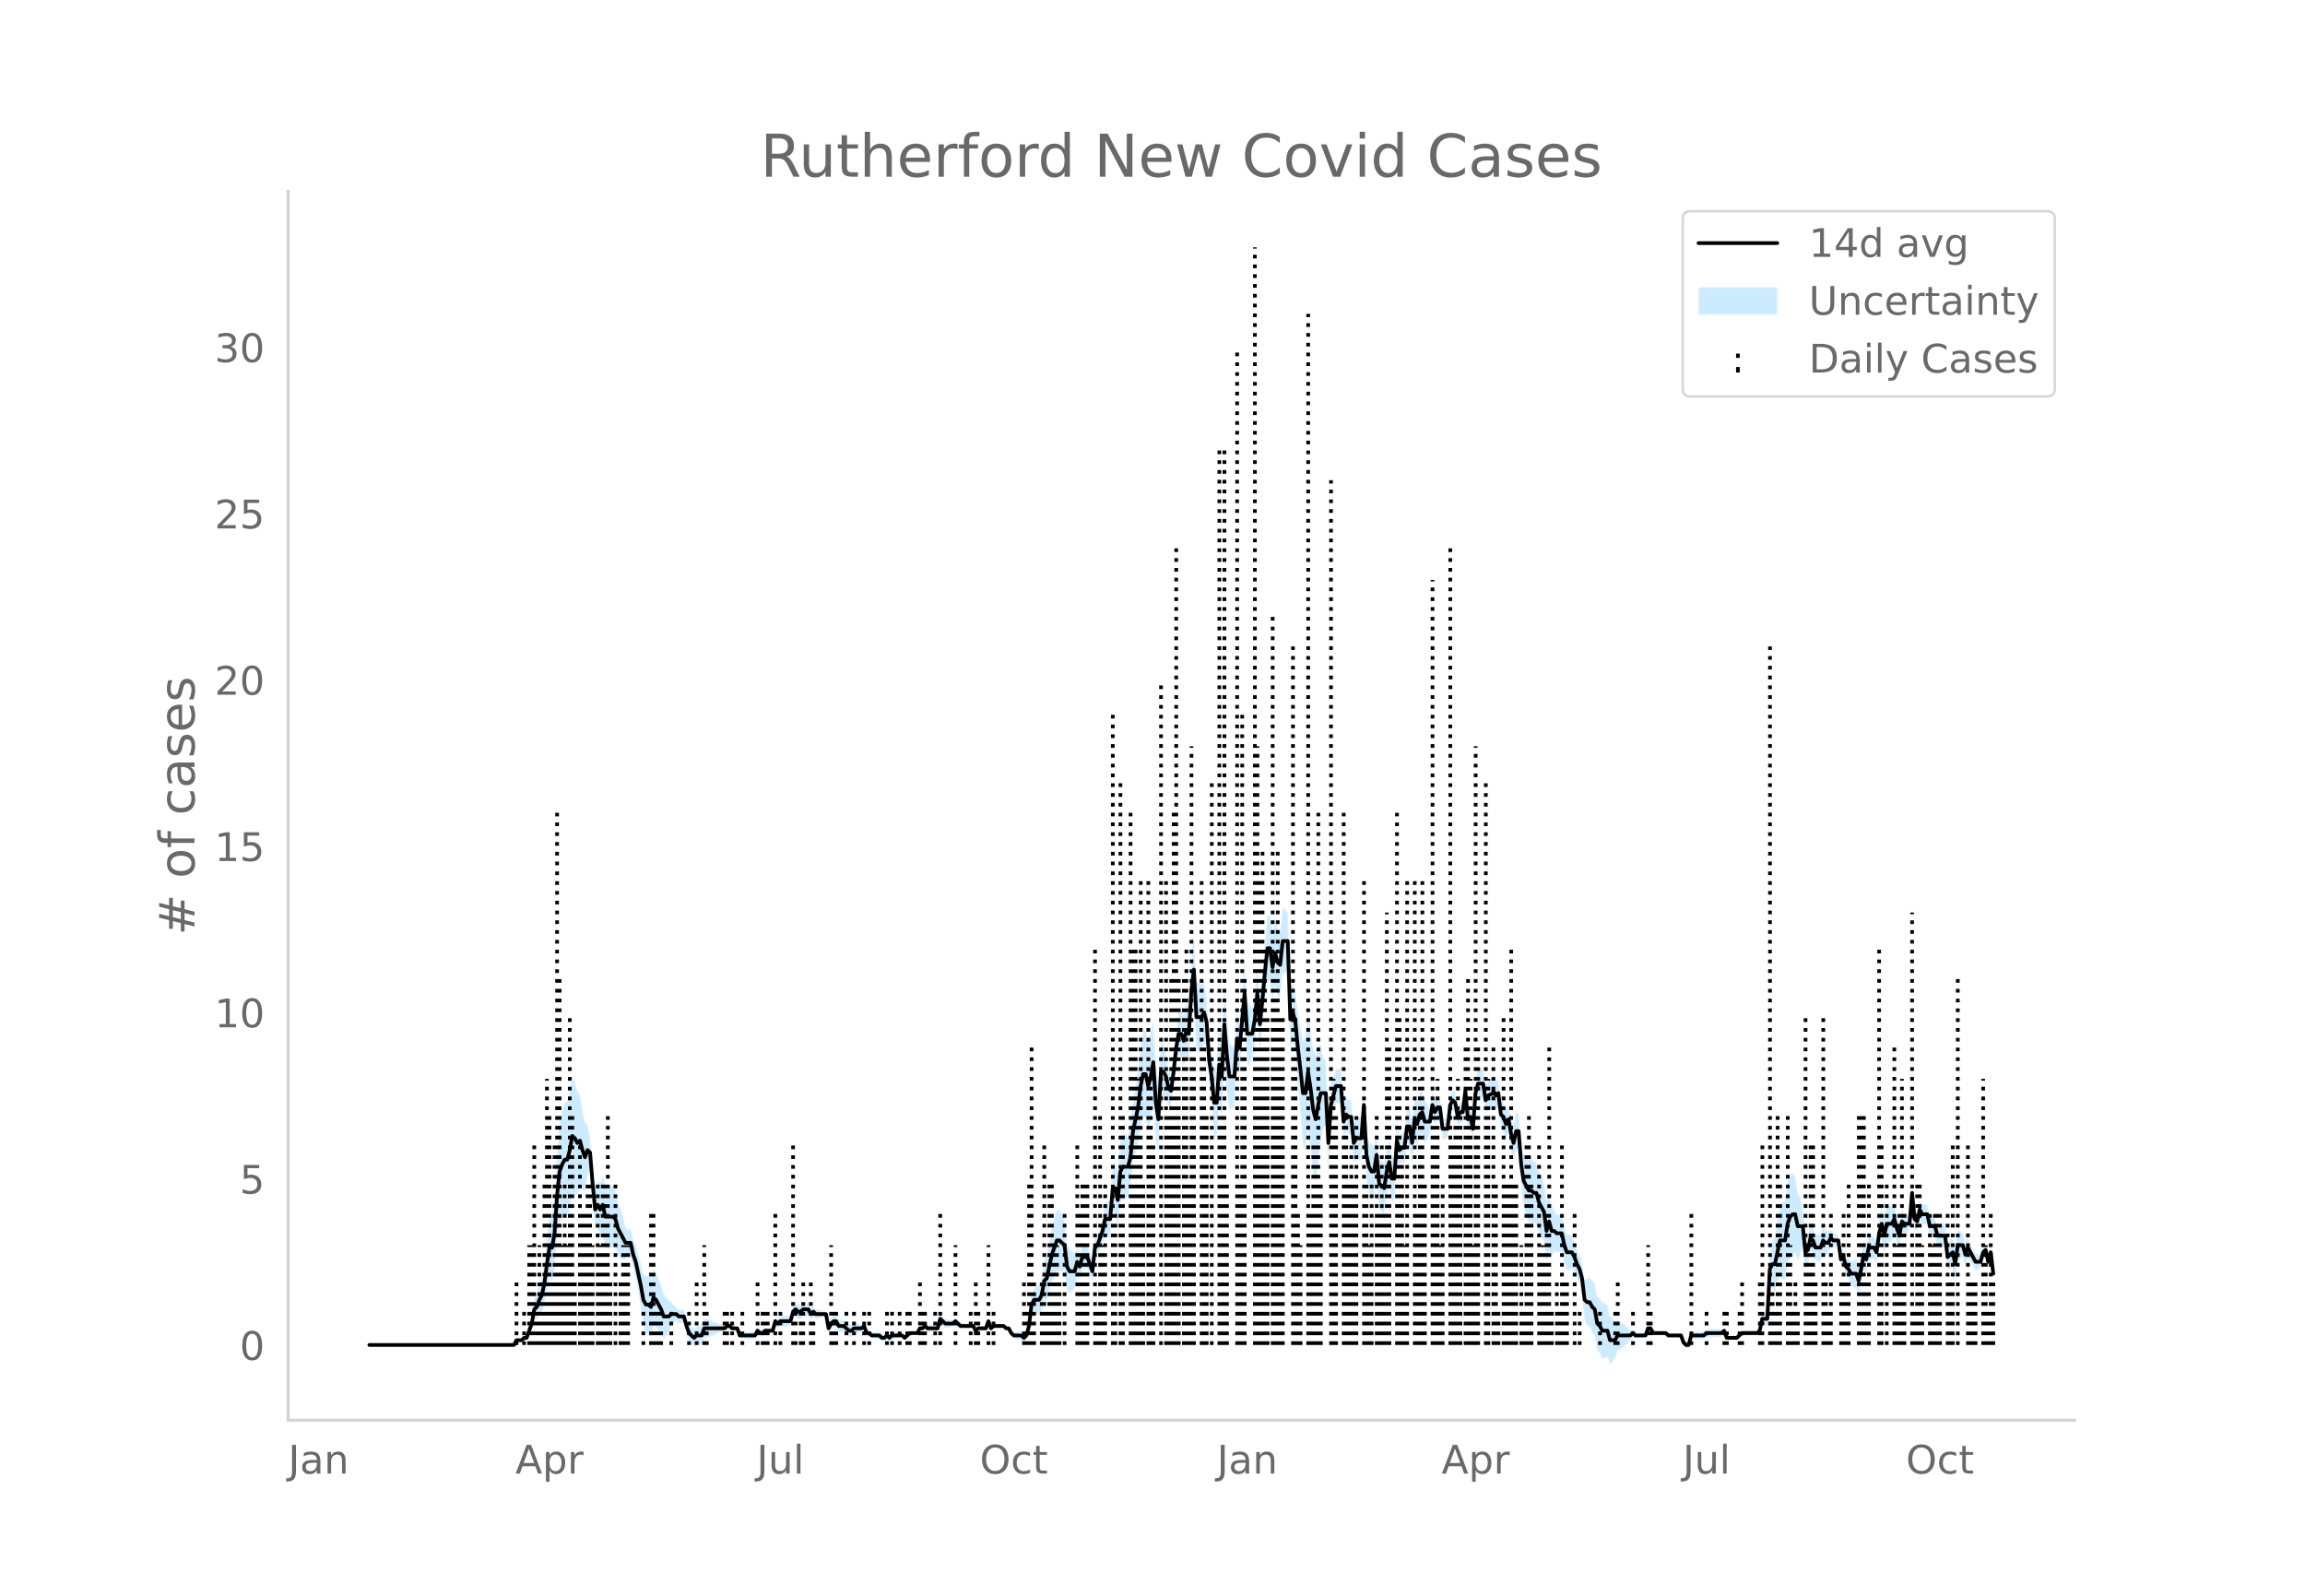 <svg height="864" viewBox="0 0 936 648" width="1248" xmlns="http://www.w3.org/2000/svg" xmlns:xlink="http://www.w3.org/1999/xlink"><defs><style>*{stroke-linecap:butt;stroke-linejoin:round}</style></defs><g id="figure_1"><path d="M0 648h936V0H0z" style="fill:#fff" id="patch_1"/><g id="axes_1"><path d="M117 576.72h725.4V77.76H117z" style="fill:none" id="patch_2"/><g id="PolyCollection_1"><defs><path d="M151.003-101.853H208.705l1.03-1.413 1.031.185 1.03.12 1.031-.742 1.03.144 1.03-2.33 1.031-2.04 1.03-4.198 1.031.107 1.03-1.8 1.03-.994 1.031-3.628 1.03-5.922 1.031-4.74 1.03 1.272 1.03-4.455 1.031-12.722 1.03-6.774 1.031-1.105 1.03-.88 1.03.233 1.031-3.606 1.03-5.835 1.03.086 1.031.067 1.03-3.2 1.031 1.476 1.03.52 1.03-6.381 1.031-3.313 1.03 11.64 1.031 13.16 1.03-.376 1.03 3.368 1.031-1.052 1.03 5.825 1.031.176 1.03-.177 1.03-.397 1.031.068 1.03 3.248 1.031 1.342 1.03.348 1.03-.568 1.031-.802 1.03.27 1.031 5.27 1.03 3.555 1.03 5.519 1.031 6.176 1.03 7.36 1.031 3.009 1.03.412 1.03 1.004 1.031-4.243 1.03.484 1.031 1.427 1.03 1.402 1.03 2.132 1.031-1.434 1.03-1.311 1.031-2.55 1.03-1.325 1.03-.863 1.031.893 1.03.024 1.031-.024 1.03 4.228 1.03 3.076 1.031 1.115 1.03 1.228 1.031-.85 1.03.2 1.03.111 1.031-2.999 1.03-.23 1.031-.297 1.03-.386 1.03-.349 1.031-.456 1.03-.652 1.031-.08 1.03.02 1.03-.965 1.031-.202 1.03.775 1.031-.277 1.03-.534 1.03 3.428 1.031.277 1.03.19 1.031.135 1.03.095 1.03.062 1.031.032 1.03-1.968 1.031.92 1.03-.167 1.03-1.166 1.031-.089 1.03-.101 1.031-.118 1.03-3.195 1.03 1.184 1.031-.71 1.03.144 1.031.056 1.03-.028 1.03-.113 1.031-3.389 1.03-.63 1.03.989h1.031l1.03-.989 1.031-.17 1.03-.349 1.03 1.855 1.031-1.142 1.03.82 1.031-.18 1.03-.23 1.03-.303 1.031-.455 1.03 6.906 1.031-1.692 1.03-.864 1.03.061 1.031 2.056 1.03.021 1.031-.08 1.03 1.077 1.03.996 1.031.021 1.03-1.111 1.031-.238 1.03-.366 1.03-.6 1.031-.975 1.03 3.021 1.031-.068 1.03.916 1.03.111 1.031.045 1.03-.015 1.031 1.093 1.03.123 1.03-.946 1.031.964 1.03-1.065 1.031-.141 1.03-.194 1.03-.613 1.031-.079 1.03.902 1.031-.965 1.03-.859 1.03.081 1.031.065h1.03l1.031-1.661 1.03.207 1.03-.756 1.031 1.035 1.03.036 1.031.005 1.03-.025 1.03-.059 1.031-3.595 1.03 1.02 1.031.94 1.03-.073 1.03-.13 1.031-.204 1.03-.924 1.031.918 1.03.965 1.03-.059 1.031-.066 1.03-.074 1.031-.085 1.03-.098 1.03 1.997 1.031-.988 1.03.031 1.031.01 1.03-.01 1.03-2.784 1.031 2.753 1.03-1.028h4.122l1.03.973 1.031.003 1.03 2.073 1.03 1.287 1.031.232 1.03.177 1.03.136 1.031.918 1.03-.912 1.031-3.86 1.03-7.164 1.03-.654 1.031.888 1.03.668 1.031-1.227 1.03-4.575 1.03-.124 1.031-3.835 1.03-3.722 1.031-2.034 1.03-2.31 1.03-.211 1.031.086 1.03-.117 1.031 7.923 1.03 1.222 1.03-.86 1.031-1.067 1.03-4.994 1.031 1.472 1.03-4.363 1.03-.118 1.031-.006 1.03 2.822 1.031 2.61 1.03-10 1.03-1.09 1.031-2.48 1.03-1.92 1.031-3.611 1.03.686 1.03.304 1.031-10.462 1.03 1.104 1.031 5.173 1.03-10.243 1.03-.994 1.031.024 1.03-1.088 1.031-3.939 1.03-9.908 1.03-3.997 1.031-3.923 1.03-6.98 1.031-3.564 1.03.132 1.03 4.966 1.031-3.933 1.03-6.66 1.031 15.224 1.03 5.473 1.03-20.459 1.031-1.978 1.03-.516 1.031 3.402 1.03-.033 1.03-8.155 1.031-8.62 1.03-4.206 1.031 1.183 1.03 3.392 1.03-3.056 1.031 1.546 1.03-15.722 1.031-7.648 1.03 19.307 1.03-.177 1.031-.546 1.03-3.305 1.031 1.532 1.03 14.778 1.03 8.124 1.031 13.518 1.03 2.113 1.031-15.119 1.03 5.364 1.03-21.145 1.031 11.597 1.03 6.36 1.031-.403 1.03-.674 1.03-16.192 1.031 2.49 1.03-11.45 1.03-8.048 1.031 16.515 1.03-1.006 1.031-1.503 1.03-5.636 1.03-10.093 1.031 12.541 1.03-9.186 1.031-10.971 1.03-8.5 1.03-.021 1.031 7.867 1.03-5.91 1.031 4.005 1.03 1.27 1.03-9.741 1.031-.68 1.03-1.366 1.031 31.836 1.03-2.242 1.03 3.731 1.031 12.943 1.03 11.96 1.031 12.887 1.03 1.99 1.03-7.903 1.031 7.208 1.03 9.568 1.031 4.39 1.03-7.77 1.03-8.411 1.031-5.783 1.03-1.403 1.031 19.414 1.03-18.228 1.03-5.627 1.031-4.473 1.03.123 1.031.114 1.03 14.17 1.03-2.956 1.031 1.09 1.03-.062 1.031 11.823 1.03-1.42 1.03.274 1.031.06 1.03-14.008 1.031 21.291 1.03 5.859 1.03 2.276 1.031-.277 1.03-8.231 1.031 12.473 1.03 1.3 1.03 1.053 1.031-7.575 1.03-4.014 1.031 6.627 1.03-.291 1.03-15.523 1.031.799 1.03-.708 1.031.385 1.03-7.39 1.03.894 1.031 6.939 1.03-9.139 1.031 1.728 1.03-4.24 1.03-.87 1.031 3.716 1.03-1.278 1.031-2.072 1.03-6.293 1.03 2.44 1.031-2.377 1.03-.84 1.031 8.746 1.03.062 1.03-.825 1.031-9.368 1.03-1.609 1.031 1.2 1.03 5.785 1.03-1.998 1.031-.09 1.03-8.122 1.03 11.59 1.031-.938 1.03 5.088 1.031-14 1.03-3.319 1.03.202 1.031-.104 1.03 6.76 1.031-1.88 2.06-.874v-1.107l1.031 1.782 1.03-1.141 1.031 8.893 1.03.869 1.03 3.21 1.031-2.432 1.03 6.852 1.031 4.829 1.03-4.864 1.03-.315 1.031 15.206 1.03 8.673 1.031 3.197 1.03 2.614 1.03.205 1.031.497 1.03-.033 1.031 3.83 1.03 1.893 1.03 1.284 1.031 8.04 1.03-4.118 1.031 2.667 1.03-2.356 1.03.312 1.031-.177 1.03-.261 1.031 4.96 1.03 2.982 1.03-.233 1.031-.709 1.03 1.553 1.031 2.713 1.03 1.827 1.03 4.772 1.031 10.143 1.03 2.155 1.031.611 1.03 2.383 1.03 1.042 1.031 6.005 1.03 1.25 1.031 2.22 1.03-.2 1.03-.723 1.031 3.181 1.03-.89 1.031-1.256 1.03-3.358 1.03-.479 1.031-.588 1.03-.892 1.031-.931 1.03-1.299 1.03-1.348 1.031.625 1.03-.111 1.031-.142 1.03-.186 1.03-.123 1.031-2.677 1.03.063 1.031 1.927 1.03-.008 1.03-.012 1.031-.017 1.03-.023 1.031-.03 1.03.994h5.152l1.03 3.142 1.031 1.214 1.03.276 1.03-3.899 1.031-.043 1.03-.048 1.031-.053 1.03-.057h1.03l1.031-.907 1.03.052 1.031.048 1.03.043 1.03.04 1.031-.12 1.03-.378 1.031-1.619 1.03 3.013 1.03.095 1.031.08 1.03.068 1.031.059 1.03-.965 1.03-.965h6.183l1.03-.965 1.031-3.894 1.03.483 1.03.285 1.031-15.854 1.03.542 1.031 1.58 1.03-3.133 1.03-3.144 1.031 1.012 1.03.474 1.031-6.12 1.03-2.634 1.03-1.346 1.031-1.056 1.03 3.316 1.031-2.342 1.03-3.896 1.03 9.923 1.031-1.544 1.03-5.774 1.031.574 1.03 3.095 1.03.185 1.031.17 1.03-2.973 1.031.598 1.03-.674 1.03-2.919 1.031.557 1.03-.537 1.031-.775 1.03 8.234 1.03-.637 1.031 4.649 1.03 1.636 1.031 2.734 1.03.582 1.03.424 1.031 3.308 1.03-4.935 1.031-6.047 1.03 1.373 1.03-5.122 1.031-.326 1.03-.36 1.031 2.063 1.03-6.756 1.03-2.64 1.031 5.071 1.03-4.416 1.031.093 1.03-.21 1.03-2.795 1.031 3.004 1.03 2.51 1.031-6.368 1.03.74 1.03-.36 1.031-.539 1.03-11.895 1.03 10.485 1.031.966 1.03-4.901 1.031 1.97 1.03.02h1.03l1.031 4.905 1.03-.06 1.031-.381 1.03 4.307 1.03.348 1.031.296 1.03.253 1.031 8.805 1.03-.22 1.03-.535 1.031 5.212 1.03-8.111 1.031-.568 1.03-.802 1.03 3.682 1.031-3.356 1.03 1.348 1.031 1.81 1.03 1.843 1.03-.275 1.031-.518 1.03-3.87 1.031-.932 1.03 4.955 1.03-4.095 1.031 9.287v-6.493l-1.03-8.078-1.03 3.622-1.03-4.692-1.031.998-1.03 3.848-1.031-.519-1.03-.274-1.03-2.016-1.031-2.05-1.03-2.51-1.031 2.432-1.03-4.035-1.03-.803-1.031-.567-1.03 7.324-1.031-4.435-1.03 1.395-1.03 1.708-1.031-8.56-1.03.253-1.031.296-1.03.348-1.03-3.41-1.031-.381-1.03-.06-1.031-4.744h-1.03l-1.03.02-1.031-1.888-1.03 4.747-1.031-.964-1.03-10.74-1.03 13.189-1.031-.538-1.03-.361-1.031-1.19-1.03 5.21-1.03-3.279-1.031-4.714-1.03 1.063-1.031-.209-1.03.093-1.03 5.231-1.031-4.576-1.03 5.078-1.031 8.68-1.03-1.796-1.03-.36-1.031-.326-1.03 4.525-1.031-2.485-1.03 5.528-1.03 4.713-1.031-2.48-1.03.424-1.031.582-1.03-1.125-1.03-.293-1.031-3.07-1.03 1.293-1.031-7.202-1.03-.775-1.03-.537-1.031-1.372-1.03.94-1.031-.674-1.03-1.332-1.03 2.815-1.031.17-1.03.186-1.031-2.694-1.03-1.355-1.03 3.873-1.031.385-1.03-11.3-1.031-3.897-1.03-2.341-1.03-6.332-1.031-1.055-1.03.583-1.03 3.155-1.031 7.386-1.03.473-1.031 1.013-1.03 6.503-1.03 6.514-1.031 1.58-1.03 4.4-1.031 24.666-1.03.284-1.03.483-1.031 5.754-1.03.964h-6.183l-1.03.965-1.03.965-1.031.059-1.03.068-1.031.08-1.03.095-1.03-2.776-1.031.31-1.03-.377-1.031-.12-1.03.04-1.03.043-1.031.048-1.03.052-1.031 1.022h-1.03l-1.03-.057-1.031-.053-1.03-.048-1.031-.043-1.03 3.82-1.03.274-1.031-.715-1.03-2.646h-5.152l-1.031-.936-1.03-.03-1.03-.022-1.031-.018-1.03-.012-1.031-.007-1.03-1.932-1.03.062-1.031 3.112-1.03-.123-1.031-.186-1.03-.142-1.03-.111-1.031-1.305-1.03.582-1.031-1.299-1.03-.93-1.03-.893-1.031-.588-1.03-.48-1.031.502-1.03-1.256-1.03-.89-1.031-4.537-1.03-.723-1.031-.2-1.03-1.638-1.03-.68-1.031-5.572-1.03-.887-1.031-1.477-1.03.611-1.03.226-1.031-7.223-1.03-2.945-1.031-2.032-1.03-3.075-1.03-2.306-1.031-.71-1.03-.233-1.03-2.805-1.031-4.688-1.03-.261-1.031-.177-1.03-1.617-1.03-2.356-1.031-5.052-1.03 3.6-1.031-7.395-1.03-2.575-1.03-1.966-1.031-3.888-1.03-.033-1.031-1.433-1.03.205-1.03-1.245-1.031-.662-1.03-4.833-1.031-11.807-1.03-.315-1.03 4.784-1.031-2.89-1.03-4.723-1.031 1.425-1.03-2.577-1.03-1.061-1.031-8.471-1.03.788-1.031-2.077v.822l-2.06 1.055-1.031 1.98-1.03-6.746-1.031-.104-1.03.201-1.03 4.4-1.031 14.941-1.03-4.559-1.031.992-1.03-11.564-1.03 9.243-1.031-.09-1.03 1.86-1.031-5.79-1.03-.73-1.03 2.25-1.031 9.926-1.03-.825-1.031.062-1.03-8.619-1.03-.84-1.031 1.481-1.03-3.347-1.031 7.212-1.03-2.072-1.03-1.277-1.031-4.002-1.03 1.059-1.031 3.478-1.03-2.131-1.03 10.156-1.031-6.567-1.03.895-1.031 9.974-1.03.385-1.03 1.222-1.031-6.92-1.03 15.349-1.031-.291-1.03-6.879-1.03 3.703-1.031 5.932-1.03-.876-1.031-.63-1.03-10.68-1.03 5.274-1.031-.276-1.03-1.583-1.031-3.789-1.03-19.227-1.03 13.004-1.031.06-1.03.274-1.031 2.44-1.03-9.402-1.03-.062-1.031-.84-1.03 2.832-1.03-14.77-1.031.113-1.03.123-1.031 3.244-1.03 2.092-1.03 12.643-1.031-21.104-1.03-1.404-1.031-5.782-1.03 1.235-1.03 3.808-1.031-3.329-1.03-7.797-1.031-6.298-1.03 9.462-1.03 1.99-1.031-6.408-1.03-5.404-1.031-8.282-1.03-3.987-1.03 3.546-1.031-31.836-1.03-1.366-1.031-.68-1.03 9.554-1.03-.66-1.031-3.712-1.03 5.667-1.031-7.57-1.03-.02-1.03 10.794-1.031 12.183-1.03 10.108-1.031-12.541-1.03 11.13-1.03 5.942-1.031-1.503-1.03-1.006-1.031-16.287-1.03 13.176-1.03 11.705-1.031-5.228-1.03 14.68-1.031-.675-1.03-.403-1.03-11.005-1.031-13.486-1.03 21.303-1.031-4.284-1.03 15.753-1.03 2.113-1.031-7.706-1.03-5.382-1.031-16.094-1.03-6.186-1.03.554-1.031-.546-1.03-.177-1.031-19.282-1.03 9.717-1.03 19.008-1.031-.383-1.03 4.662-1.031-2.397-1.03 1.184-1.03 7.37-1.031 10.675-1.03 7.28-1.031-1.962-1.03-6.245-1.03-4.375-1.031-1.978-1.03 18.13-1.031-8.033-1.03-17.577-1.03 4.917-1.031 3.785-1.03-4.682-1.031.133-1.03 6.083-1.03 10.385-1.031 5.725-1.03 5.65-1.031 11.316-1.03 3.78-1.03-1.09-1.031.024-1.03 2.866-1.03 12.91-1.031-4.474-1.03 1.103-1.031 14.622-1.03.304-1.03.686-1.031 6.036-1.03 3.868-1.031 3.31-1.03.838-1.03 9.295-1.031-3.178-1.03-2.966-1.031-.006-1.03-.118-1.03 3.354-1.031-2.387-1.03 2.724-1.031-1.067-1.03-.86-1.03-2.637-1.031-9.442-1.03-2.046-1.031-1.844-1.03-.21-1.03 3.478-1.031 3.754-1.03 5.926-1.031 5.812-1.03 1.805-1.03 7.002-1.031 2.632-1.03.668-1.031.888-1.03 3.205-1.03 10.2-1.031 3.86-1.03 1.017-1.031-1.012-1.03.136-1.03.177-1.031.232-1.03-.642-1.031-1.786-1.03.003-1.03-.956h-4.122l-1.03.9-1.031-3.035-1.03 3.004-1.031-.01-1.03.01-1.03.032-1.031.94-1.03-1.861-1.031-.098-1.03-.085-1.03-.074-1.031-.066-1.03-.059-1.031-.964-1.03-1.011-1.03 1.005-1.031-.204-1.03-.13-1.031-.073-1.03-.989-1.03-.91-1.031 4.122-1.03-.058-1.031-.026-1.03.005-1.03.037-1.031-.895-1.03 1.174-1.031.207-1.03 2.197h-1.03l-1.031.065-1.03.081-1.031 1.071-1.03.965-1.03-1.028-1.031-.078-1.03-.614-1.03-.194-1.031-.14-1.03.863-1.031-.965-1.03.984-1.03.123-1.031-.837-1.03-.015-1.031.045-1.03.111-1.03-1.013-1.031-.068-1.03-2.767-1.031.954-1.03-.6-1.03-.366-1.031-.238-1.03.818-1.031.02-1.03-.932-1.03-.853-1.031-.08-1.03.021-1.031-1.803-1.03.062-1.03 1.065-1.031 2.166-1.03-4.67-1.031-.455-1.03-.304-1.03-.229-1.031-.18-1.03-1.11-1.031.788-1.03-2.004-1.03-.349-1.031-.17-1.03.94h-1.031l-1.03-.94-1.03 1.299-1.031 4.33-1.03-.114-1.031-.027-1.03.055-1.03.144-1.031 1.22-1.03-.746-1.031 4.523-1.03-.118-1.03-.101-1.031-.089-1.03.764-1.031-.168-1.03-1.009-1.03 1.891-1.031.032-1.03.062-1.031.095-1.03.135-1.03.19-1.031.277-1.03-2.36-1.031-.534-1.03-.278-1.03-1.154-1.031-.202-1.03.965-1.031.02-1.03-.08-1.03-.653-1.031-.456-1.03-.348-1.031-.386-1.03-.298-1.03-.23-1.031 2.79-1.03.111-1.031.201-1.03 1.078-1.03-.701-1.031-.815-1.03-2.712-1.031-3.49-1.03-.023-1.03.023-1.031-1.037-1.03-.862-1.03-1.326-1.031-.62-1.03-1.31-1.031-1.434-1.03-3.657-1.03-2.457-1.031-2.432-1.03-1.445-1.031 3.474-1.03-.925-1.03.412-1.031-.85-1.03-4.217-1.031-3.471-1.03-4.128-1.03-2.233-1.031-4.379-1.03.271-1.031-.802-1.03-4.427-1.03-3.512-1.031-2.516-1.03-4.47-1.031-1.862-1.03-.396-1.03-.177-1.031.176-1.03-3.822-1.031 2.806-1.03-.491-1.03 3.484-1.031-8.064-1.03-13.444-1.031-5.242-1.03-.593-1.03-5.268-1.031-6.243-1.03-1.27-1.031-3.792-1.03-1.844-1.03 5.742-1.031 4.112-1.03.233-1.031 2.98-1.03 4.682-1.03 12.521-1.031 18.15-1.03 7.121-1.031 1.272-1.03 8.767-1.03 9.513-1.031 6.02-1.03 2.865-1.031 3.988-1.03 2.037-1.03 7.378-1.031 3.75-1.03 3.457-1.031.145-1.03 1.186-1.03.121-1.031.185-1.03 2.445H151.003z" id="mecff0c6910" style="stroke:#fff;stroke-opacity:.2"/></defs><g clip-path="url(#pde8855c5cf)"><use style="fill:#089fff;fill-opacity:.2;stroke:#fff;stroke-opacity:.2" xlink:href="#mecff0c6910" y="648"/></g></g><g id="LineCollection_1"><path clip-path="url(#pde8855c5cf)" d="M209.736 546.147v-27.012M212.827 546.147v-13.506M214.888 546.147V505.63M215.918 546.147V505.63M216.949 546.147V465.11M217.979 546.147v-13.506M219.01 546.147V505.63M220.04 546.147v-27.012M221.07 546.147v-67.531M222.1 546.147v-108.05M223.131 546.147v-94.544M224.161 546.147v-27.012M225.192 546.147V465.11M226.222 546.147v-216.1M227.253 546.147V397.578M228.283 546.147V505.63M229.313 546.147v-67.531M230.344 546.147V505.63M231.374 546.147V411.085M232.405 546.147v-94.544M233.435 546.147v-27.012M235.496 546.147V465.11M236.526 546.147v-54.025M237.557 546.147v-54.025M238.587 546.147v-67.531M239.617 546.147v-67.531M240.648 546.147V505.63M242.709 546.147v-67.531M243.739 546.147V505.63M244.77 546.147v-67.531M245.8 546.147v-67.531M246.83 546.147v-94.544M247.86 546.147v-27.012M249.921 546.147v-67.531M251.982 546.147v-27.012M253.012 546.147V505.63M254.043 546.147V505.63M255.073 546.147V505.63M261.256 546.147v-13.506M264.347 546.147v-54.025M265.377 546.147v-54.025M266.408 546.147v-13.506M267.438 546.147v-13.506M268.468 546.147v-13.506M272.59 546.147v-13.506M279.803 546.147v-13.506M282.894 546.147v-27.012M285.985 546.147V505.63M287.016 546.147v-13.506M294.228 546.147v-13.506M295.259 546.147v-13.506M297.32 546.147v-13.506M301.441 546.147v-13.506M307.624 546.147v-27.012M309.684 546.147v-13.506M310.715 546.147v-13.506M311.745 546.147v-13.506M314.836 546.147v-54.025M316.897 546.147v-13.506M322.05 546.147V465.11M323.08 546.147v-13.506M325.14 546.147v-13.506M326.17 546.147v-27.012M329.262 546.147v-27.012M330.292 546.147v-13.506M337.505 546.147V505.63M338.536 546.147v-13.506M339.566 546.147v-13.506M343.688 546.147v-13.506M346.779 546.147v-13.506M350.9 546.147v-13.506M352.961 546.147v-13.506M360.174 546.147v-13.506M362.235 546.147v-13.506M365.326 546.147v-13.506M368.417 546.147v-13.506M369.447 546.147v-13.506M373.569 546.147v-27.012M374.6 546.147v-13.506M375.63 546.147v-13.506M379.751 546.147v-13.506M381.812 546.147v-54.025M387.995 546.147V505.63M394.177 546.147v-13.506M396.238 546.147v-27.012M397.268 546.147v-13.506M401.39 546.147V505.63M403.45 546.147v-13.506M415.815 546.147v-27.012M416.846 546.147v-13.506M417.876 546.147v-67.531M418.907 546.147V424.591M419.937 546.147v-27.012M423.028 546.147v-27.012M424.059 546.147V465.11M425.089 546.147v-13.506M426.12 546.147v-67.531M427.15 546.147v-67.531M428.18 546.147V505.63M429.21 546.147V505.63M430.24 546.147v-27.012M432.302 546.147v-54.025M437.454 546.147V465.11M438.484 546.147v-54.025M439.514 546.147v-67.531M440.545 546.147v-67.531M441.575 546.147v-67.531M444.666 546.147V384.072M445.697 546.147v-13.506M446.727 546.147v-94.544M447.758 546.147V505.63M448.788 546.147v-67.531M451.88 546.147V289.528M452.91 546.147v-54.025M454.97 546.147V316.541M456 546.147v-94.544M459.092 546.147v-216.1M460.122 546.147V384.072M461.153 546.147V384.072M462.183 546.147v-108.05M463.214 546.147V357.06M464.244 546.147v-67.531M466.305 546.147V357.06M467.335 546.147v-108.05M468.366 546.147V465.11M471.457 546.147V276.022M473.518 546.147V357.06M474.548 546.147v-94.544M475.578 546.147V397.578M476.609 546.147v-216.1M477.64 546.147v-324.15M478.67 546.147V397.578M480.73 546.147V397.578M481.76 546.147V384.072M482.791 546.147v-67.531M483.822 546.147V303.034M484.852 546.147V424.591M487.943 546.147V357.06M488.974 546.147V424.591M490.004 546.147v-94.544M492.065 546.147V316.541M495.156 546.147v-364.67M496.186 546.147v-94.544M497.217 546.147v-364.67M498.247 546.147v-67.531M502.369 546.147V140.96M503.4 546.147v-67.531M504.43 546.147V289.528M505.46 546.147V397.578M509.582 546.147V100.44M510.612 546.147V303.034M511.642 546.147V357.06M512.673 546.147V343.553M513.703 546.147V384.072M514.734 546.147V411.085M516.794 546.147V249.01M517.825 546.147V397.578M518.855 546.147V343.553M519.886 546.147V411.085M520.916 546.147V411.085M525.038 546.147V262.515M526.068 546.147V411.085M527.098 546.147v-54.025M528.129 546.147V505.63M531.22 546.147V127.453M532.25 546.147v-54.025M533.28 546.147V465.11M534.311 546.147V465.11M535.341 546.147v-216.1M536.372 546.147v-67.531M540.493 546.147V194.984M541.524 546.147v-108.05M542.554 546.147v-94.544M545.645 546.147v-216.1M546.676 546.147v-94.544M547.706 546.147v-67.531M548.737 546.147V465.11M549.767 546.147v-67.531M550.797 546.147v-94.544M553.889 546.147V357.06M554.919 546.147v-67.531M555.95 546.147V505.63M556.98 546.147v-67.531M559.04 546.147v-94.544M560.071 546.147v-54.025M561.101 546.147V465.11M562.132 546.147v-54.025M563.162 546.147V370.566M564.193 546.147V424.591M567.284 546.147v-216.1M568.314 546.147V411.085M569.345 546.147V465.11M570.375 546.147V505.63M571.405 546.147V357.06M574.497 546.147V357.06M575.527 546.147v-54.025M576.557 546.147v-108.05M577.588 546.147V357.06M578.618 546.147v-67.531M581.71 546.147V235.503M582.74 546.147v-94.544M583.77 546.147v-108.05M584.8 546.147V505.63M585.831 546.147v-67.531M588.922 546.147v-324.15M589.953 546.147V465.11M590.983 546.147v-94.544M592.013 546.147v-108.05M593.044 546.147v-94.544M595.105 546.147V424.591M596.135 546.147V397.578M597.165 546.147v-108.05M598.196 546.147V505.63M599.226 546.147V303.034M600.257 546.147V424.591M603.348 546.147V316.541M604.378 546.147v-108.05M606.439 546.147v-108.05M606.439 546.147V424.591M607.47 546.147v-67.531M608.5 546.147v-13.506M610.56 546.147V411.085M611.59 546.147v-67.531M612.621 546.147v-67.531M613.652 546.147V384.072M614.682 546.147v-67.531M615.712 546.147v-67.531M617.773 546.147V505.63M618.804 546.147v-13.506M619.834 546.147V465.11M620.864 546.147v-94.544M621.895 546.147v-67.531M624.986 546.147V465.11M626.016 546.147V505.63M627.047 546.147V505.63M628.077 546.147v-54.025M629.108 546.147V424.591M630.138 546.147v-13.506M632.199 546.147v-27.012M633.23 546.147v-13.506M634.26 546.147V465.11M635.29 546.147v-27.012M636.32 546.147v-27.012M639.412 546.147v-54.025M641.472 546.147v-13.506M649.716 546.147v-13.506M655.898 546.147v-13.506M656.928 546.147v-27.012M663.11 546.147v-13.506M669.293 546.147V505.63M670.324 546.147v-13.506M686.81 546.147v-54.025M692.992 546.147v-13.506M700.205 546.147v-13.506M701.236 546.147v-13.506M706.388 546.147v-13.506M707.418 546.147v-27.012M714.63 546.147v-27.012M715.661 546.147V465.11M718.752 546.147V262.515M719.783 546.147v-27.012M720.813 546.147v-13.506M721.843 546.147v-94.544M722.874 546.147v-67.531M725.965 546.147v-94.544M726.995 546.147V505.63M728.026 546.147v-13.506M729.056 546.147v-27.012M730.087 546.147v-13.506M733.178 546.147V411.085M734.208 546.147V505.63M735.239 546.147V465.11M736.269 546.147V465.11M737.3 546.147v-27.012M740.39 546.147V411.085M741.421 546.147v-27.012M742.451 546.147v-13.506M743.482 546.147v-54.025M747.603 546.147v-27.012M748.634 546.147v-54.025M749.664 546.147v-27.012M750.695 546.147v-67.531M754.816 546.147v-94.544M755.847 546.147v-94.544M756.877 546.147v-94.544M757.907 546.147v-27.012M758.938 546.147v-67.531M763.06 546.147V384.072M764.09 546.147V465.11M766.15 546.147v-67.531M769.242 546.147V424.591M770.272 546.147V505.63M771.303 546.147v-54.025M772.333 546.147v-108.05M773.363 546.147v-54.025M776.455 546.147V370.566M777.485 546.147v-13.506M778.515 546.147v-67.531M779.546 546.147v-67.531M780.576 546.147V505.63M783.667 546.147v-54.025M784.698 546.147V505.63M785.728 546.147v-54.025M786.759 546.147v-54.025M787.789 546.147v-54.025M790.88 546.147v-54.025M791.91 546.147v-27.012M792.94 546.147V465.11M795.002 546.147V397.578M799.123 546.147V465.11M800.154 546.147v-27.012M801.184 546.147v-27.012M802.214 546.147v-27.012M805.306 546.147v-108.05M806.336 546.147V505.63M807.366 546.147v-13.506M808.397 546.147v-54.025M809.427 546.147v-27.012" style="fill:none;stroke:#000;stroke-dasharray:1.5,2.475;stroke-dashoffset:0;stroke-width:1.5"/></g><path clip-path="url(#pde8855c5cf)" d="M149.973 546.147h58.732l1.03-1.929h2.062l1.03-.965h1.03l2.061-5.788 1.03-5.789 1.031-.964 1.03-2.895 1.03-1.929 1.031-4.824 1.03-7.718 1.031-6.753h1.03l1.03-5.788 1.031-15.436 1.03-9.647 1.031-2.894 1.03-1.93h1.03l1.031-3.859 1.03-5.788 1.03.965 1.031 1.929 1.03-.965 1.031 3.86 1.03 2.893 1.03-2.894 1.031.965 1.03 12.541 1.031 10.613 1.03-1.93 1.03 1.93 1.031-1.93 1.03 4.824h3.092l1.03.965 1.03 3.858 3.092 5.789h2.06l1.031 4.824 1.03 2.894 2.061 9.647 1.03 5.788 1.031 1.93h1.03l1.03.965 1.031-3.86 1.03.965 2.061 3.86 1.03 2.894h2.062l1.03-.965h2.06l1.031.965h2.061l1.03 3.859 1.03 2.894 2.062 1.93 1.03-.965h2.06l1.031-2.895h8.243l1.03-.964h1.031l1.03.964h2.061l1.03 2.895h6.183l1.03-1.93 1.031.965h1.03l1.03-.965h3.092l1.03-3.859 1.03.965 1.031-.965h4.122l1.03-3.859 1.03-.965 1.03.965h1.031l1.03-.965h2.062l1.03 1.93 1.03-.965 1.03.965h4.122l1.03 5.788 1.031-1.93 1.03-.964h1.03l1.031 1.93h2.061l2.06 1.929h1.031l1.03-.965h3.092l1.03-.964 1.03 2.894h1.031l1.03.965h3.092l1.03.964h1.03l1.03-.964 1.031.964 1.03-.964h4.122l1.03.964 2.061-1.93h3.092l1.03-1.929h1.03l1.03-.964 1.031.964h4.122l1.03-3.859 2.061 1.93h3.091l1.03-.965 2.061 1.93h5.152l1.03 1.929 1.031-.965h3.091l1.03-2.894 1.031 2.894 1.03-.964h4.122l1.03.964h1.031l1.03 1.93 1.03.965h3.092l1.03.964 1.03-.964 1.031-3.86 1.03-8.682 1.03-1.93h2.062l1.03-1.929 1.03-5.788 1.03-.965 2.062-9.647 2.06-5.789h1.03l2.062 1.93 1.03 8.682 1.03 1.93h2.061l1.03-3.86 1.031 1.93 1.03-3.859h2.061l2.061 5.789 1.03-9.648 1.03-.964 2.062-5.789 1.03-4.823h2.06l1.031-12.542h1.03l1.031 4.824 1.03-11.577 1.03-1.93h2.062l1.03-3.859 1.03-10.612 2.061-9.647 1.03-8.683 1.031-4.823h1.03l1.03 4.823 1.031-3.859 1.03-5.788 1.031 16.4 1.03 6.754 1.03-19.295h1.031l1.03 1.93 1.031 4.823 1.03.965 1.03-7.718 1.031-9.647 1.03-5.789h1.031l1.03 2.894 1.03-3.859 1.031.965 1.03-17.365 1.031-8.683 1.03 19.295h2.061l1.03-1.93 1.031 3.86 1.03 15.435 1.03 6.753 1.031 10.613h1.03l1.031-15.436 1.03 4.823 1.03-21.224 1.031 12.542 1.03 8.682h2.061l1.03-15.435 1.031 3.859 2.06-22.19 1.031 16.401h2.061l1.03-5.788 1.03-10.612 1.031 12.541 1.03-9.647 1.031-11.577 1.03-9.647h1.03l1.031 7.718 1.03-5.789 1.031 3.86 1.03.964 1.03-9.647h2.062l1.03 31.836 1.03-2.894 1.03 3.859 1.031 10.612 1.03 8.682 1.031 9.648h1.03l1.03-8.683 1.031 6.753 1.03 8.683 1.031 3.859 1.03-5.789 1.03-4.823h2.062l1.03 20.259 1.03-15.436 2.061-7.718h2.061l1.03 14.471 1.03-2.894 1.031.965h1.03l1.031 10.612 1.03-1.93h2.061l1.03-13.506 1.031 20.26 1.03 4.823 1.03 1.93h1.031l1.03-6.753 1.031 11.576 2.06 1.93 1.031-6.753 1.03-3.86 1.031 6.754h1.03l1.03-15.436 1.031 3.86 1.03-.966h1.031l1.03-8.682h1.03l1.031 6.753 1.03-9.647 1.031 1.93 1.03-3.86 1.03-.965 1.031 3.86h2.061l1.03-6.754 1.03 2.894 1.031-1.929h1.03l1.031 8.683h2.06l1.031-9.648 1.03-1.93 1.031.966 1.03 5.788 1.03-1.93h1.031l1.03-8.682 1.03 11.577 1.031-.965 1.03 4.824 1.031-14.471 1.03-3.86h2.061l1.03 6.754 1.031-1.93 2.06-.964v-.965l1.031 1.93 1.03-.965 1.031 8.682 1.03.965 1.03 2.894 1.031-1.93 1.03 5.79 1.031 3.858 1.03-4.824h1.03l1.031 13.507 1.03 6.753 2.061 3.859h1.03l1.031.964h1.03l1.031 3.86 2.06 3.858 1.031 7.718 1.03-3.859 1.031 3.86h1.03l1.03.964h2.062l1.03 4.824 1.03 2.894h2.061l1.03 1.93 1.031 2.893 1.03 1.93 1.03 3.859 1.031 8.682 1.03.965h1.031l1.03 1.93 1.03.964 1.031 5.789 1.03.965 1.031 1.929h2.06l1.031 3.859h2.061l1.03-1.93h5.152l1.03-.964 1.031.965h4.122l1.03-2.895h1.03l1.031 1.93h5.152l1.03.965h5.152l1.03 2.894 1.031.964h1.03l1.03-3.858h5.153l1.03-.965h6.183l1.03-.965 1.03 2.894h4.122l2.06-1.93h6.183l1.03-.964 1.031-4.824h2.06l1.031-20.26 1.03-1.929h1.031l2.06-9.647h2.062l1.03-6.753 1.03-2.894 1.03-.965h1.031l1.03 4.824h2.061l1.03 10.612 1.031-.965 1.03-4.824 1.031.965 1.03 2.894h2.061l1.03-2.894 1.031.965h1.03l1.03-1.93 1.031.965h2.061l1.03 7.718 1.03-.965 1.031 3.86 1.03.964 1.031 1.93h2.06l1.031 2.894 1.03-4.824 1.031-5.788 1.03 1.929 1.03-4.824H761l1.03 1.93 1.03-7.718 1.03-3.859 1.031 4.824 1.03-4.824h2.061l1.03-1.93 1.031 3.86 1.03 2.894 1.031-5.789 1.03.965h2.061l1.03-12.542 1.03 10.613 1.031.964 1.03-4.823 1.031 1.929h2.06l1.031 4.824h2.061l1.03 3.859h3.092l1.03 8.682 2.06-1.93 1.031 4.824 1.03-7.717h2.062l1.03 3.859 1.03-2.895 3.091 5.789h2.061l1.03-3.86 1.031-.964 1.03 4.824 1.03-3.86 1.031 8.683h0" style="fill:none;stroke:#000;stroke-linecap:round;stroke-width:1.5" id="line2d_1"/><path d="M117 576.72V77.76" style="fill:none;stroke:#d3d3d3;stroke-linecap:square;stroke-linejoin:miter;stroke-width:1.25" id="patch_3"/><path d="M117 576.72h725.4" style="fill:none;stroke:#d3d3d3;stroke-linecap:square;stroke-linejoin:miter;stroke-width:1.25" id="patch_4"/><g id="matplotlib.axis_1"><g id="xtick_1"><g style="fill:#696969" transform="matrix(.16 0 0 -.16 117.032 598.378)" id="text_1"><defs><path d="M9.813 72.906h9.859V5.078q0-13.187-5-19.14-5-5.954-16.094-5.954h-3.75v8.297h3.078q6.531 0 9.219 3.672Q9.813-4.39 9.813 5.078z" id="DejaVuSans-74"/><path d="M34.281 27.484q-10.89 0-15.093-2.484-4.204-2.484-4.204-8.5 0-4.781 3.157-7.594 3.156-2.797 8.562-2.797 7.485 0 12 5.297 4.516 5.297 4.516 14.078v2zm17.922 3.72V0H43.22v8.297Q40.14 3.328 35.547.953q-4.594-2.375-11.234-2.375-8.391 0-13.36 4.719Q6 8.016 6 15.922q0 9.219 6.172 13.906 6.187 4.688 18.437 4.688h12.61v.89q0 6.203-4.078 9.594-4.078 3.39-11.453 3.39-4.688 0-9.141-1.124-4.438-1.125-8.531-3.375v8.312q4.921 1.906 9.562 2.844 4.64.953 9.031.953 11.875 0 17.735-6.156 5.86-6.14 5.86-18.64z" id="DejaVuSans-97"/><path d="M54.89 33.016V0h-8.984v32.719q0 7.765-3.031 11.61-3.031 3.858-9.078 3.858-7.281 0-11.484-4.64-4.204-4.625-4.204-12.64V0H9.08v54.688h9.03v-8.5q3.235 4.937 7.594 7.374Q30.078 56 35.797 56q9.422 0 14.25-5.828 4.844-5.828 4.844-17.156z" id="DejaVuSans-110"/></defs><use xlink:href="#DejaVuSans-74"/><use x="29.492" xlink:href="#DejaVuSans-97"/><use x="90.771" xlink:href="#DejaVuSans-110"/></g></g><g id="xtick_2"><g style="fill:#696969" transform="matrix(.16 0 0 -.16 209.291 598.378)" id="text_2"><defs><path d="M34.188 63.188 20.797 26.906h26.812zm-5.579 9.718h11.188L67.578 0h-10.25l-6.64 18.703h-32.86L11.188 0H.78z" id="DejaVuSans-65"/><path d="M18.11 8.203v-29H9.077v75.484h9.031v-8.296q2.844 4.875 7.157 7.234Q29.594 56 35.594 56q9.968 0 16.187-7.906 6.235-7.907 6.235-20.797T51.78 6.484q-6.218-7.906-16.187-7.906-6 0-10.328 2.375-4.313 2.375-7.157 7.25zm30.578 19.094q0 9.906-4.079 15.547-4.078 5.64-11.203 5.64-7.14 0-11.218-5.64-4.079-5.64-4.079-15.547 0-9.906 4.078-15.547 4.079-5.64 11.22-5.64 7.124 0 11.202 5.64t4.078 15.547z" id="DejaVuSans-112"/><path d="M41.11 46.297q-1.516.875-3.297 1.281Q36.03 48 33.89 48q-7.625 0-11.703-4.953-4.079-4.953-4.079-14.234V0H9.08v54.688h9.03v-8.5q2.844 4.984 7.375 7.39Q30.031 56 36.531 56q.922 0 2.047-.125 1.125-.11 2.484-.36z" id="DejaVuSans-114"/></defs><use xlink:href="#DejaVuSans-65"/><use x="68.408" xlink:href="#DejaVuSans-112"/><use x="131.885" xlink:href="#DejaVuSans-114"/></g></g><g id="xtick_3"><g style="fill:#696969" transform="matrix(.16 0 0 -.16 307.245 598.378)" id="text_3"><defs><path d="M8.5 21.578v33.11h8.984V21.922q0-7.766 3.016-11.656 3.031-3.875 9.094-3.875 7.265 0 11.484 4.64 4.234 4.64 4.234 12.656v31h8.985V0h-8.984v8.406Q42.047 3.422 37.718 1q-4.313-2.422-10.032-2.422-9.421 0-14.312 5.86Q8.5 10.296 8.5 21.578zM31.11 56z" id="DejaVuSans-117"/><path d="M9.422 75.984h8.984V0H9.422z" id="DejaVuSans-108"/></defs><use xlink:href="#DejaVuSans-74"/><use x="29.492" xlink:href="#DejaVuSans-117"/><use x="92.871" xlink:href="#DejaVuSans-108"/></g></g><g id="xtick_4"><g style="fill:#696969" transform="matrix(.16 0 0 -.16 397.861 598.378)" id="text_4"><defs><path d="M39.406 66.219q-10.75 0-17.078-8.016-6.312-8-6.312-21.828 0-13.766 6.312-21.781 6.328-8 17.078-8 10.735 0 17.016 8 6.281 8.015 6.281 21.781 0 13.828-6.281 21.828-6.281 8.016-17.016 8.016zm0 8q15.328 0 24.5-10.281 9.188-10.282 9.188-27.563 0-17.234-9.188-27.516-9.172-10.28-24.5-10.28-15.375 0-24.593 10.25-9.204 10.265-9.204 27.546t9.204 27.563q9.218 10.28 24.593 10.28z" id="DejaVuSans-79"/><path d="M48.781 52.594v-8.407q-3.812 2.11-7.64 3.157-3.828 1.047-7.735 1.047-8.75 0-13.593-5.547-4.829-5.532-4.829-15.547 0-10.016 4.829-15.563 4.843-5.53 13.593-5.53 3.907 0 7.735 1.046 3.828 1.047 7.64 3.156V2.094Q45.016.344 40.984-.531q-4.015-.89-8.562-.89-12.36 0-19.64 7.765-7.266 7.765-7.266 20.953 0 13.375 7.343 21.031Q20.22 56 33.016 56q4.14 0 8.093-.86 3.953-.843 7.672-2.546z" id="DejaVuSans-99"/><path d="M18.313 70.219V54.688h18.5v-6.985h-18.5V18.016q0-6.688 1.828-8.594 1.828-1.906 7.453-1.906h9.218V0h-9.218q-10.407 0-14.36 3.875-3.953 3.89-3.953 14.14v29.688H2.687v6.984h6.594V70.22z" id="DejaVuSans-116"/></defs><use xlink:href="#DejaVuSans-79"/><use x="78.711" xlink:href="#DejaVuSans-99"/><use x="133.691" xlink:href="#DejaVuSans-116"/></g></g><g id="xtick_5"><g style="fill:#696969" transform="matrix(.16 0 0 -.16 494.158 598.378)" id="text_5"><use xlink:href="#DejaVuSans-74"/><use x="29.492" xlink:href="#DejaVuSans-97"/><use x="90.771" xlink:href="#DejaVuSans-110"/></g></g><g id="xtick_6"><g style="fill:#696969" transform="matrix(.16 0 0 -.16 585.386 598.378)" id="text_6"><use xlink:href="#DejaVuSans-65"/><use x="68.408" xlink:href="#DejaVuSans-112"/><use x="131.885" xlink:href="#DejaVuSans-114"/></g></g><g id="xtick_7"><g style="fill:#696969" transform="matrix(.16 0 0 -.16 683.34 598.378)" id="text_7"><use xlink:href="#DejaVuSans-74"/><use x="29.492" xlink:href="#DejaVuSans-117"/><use x="92.871" xlink:href="#DejaVuSans-108"/></g></g><g id="xtick_8"><g style="fill:#696969" transform="matrix(.16 0 0 -.16 773.956 598.378)" id="text_8"><use xlink:href="#DejaVuSans-79"/><use x="78.711" xlink:href="#DejaVuSans-99"/><use x="133.691" xlink:href="#DejaVuSans-116"/></g></g></g><g id="matplotlib.axis_2"><g id="ytick_1"><g style="fill:#696969" transform="matrix(.16 0 0 -.16 97.32 552.226)" id="text_9"><defs><path d="M31.781 66.406q-7.61 0-11.453-7.5Q16.5 51.422 16.5 36.375q0-14.984 3.828-22.484 3.844-7.5 11.453-7.5 7.672 0 11.5 7.5 3.844 7.5 3.844 22.484 0 15.047-3.844 22.531-3.828 7.5-11.5 7.5zm0 7.813q12.266 0 18.735-9.703 6.468-9.688 6.468-28.141 0-18.406-6.468-28.11-6.47-9.687-18.735-9.687-12.25 0-18.718 9.688-6.47 9.703-6.47 28.109 0 18.453 6.47 28.14Q19.53 74.22 31.78 74.22z" id="DejaVuSans-48"/></defs><use xlink:href="#DejaVuSans-48"/></g></g><g id="ytick_2"><g style="fill:#696969" transform="matrix(.16 0 0 -.16 97.32 484.695)" id="text_10"><defs><path d="M10.797 72.906h38.719v-8.312H19.828v-17.86q2.14.735 4.281 1.094 2.157.36 4.313.36 12.203 0 19.328-6.688 7.14-6.688 7.14-18.11 0-11.765-7.328-18.296-7.328-6.516-20.656-6.516-4.593 0-9.36.781-4.75.782-9.827 2.344v9.922q4.39-2.39 9.078-3.563 4.687-1.171 9.906-1.171 8.453 0 13.375 4.437 4.938 4.438 4.938 12.063 0 7.609-4.938 12.047-4.922 4.453-13.375 4.453-3.953 0-7.89-.875-3.922-.875-8.016-2.735z" id="DejaVuSans-53"/></defs><use xlink:href="#DejaVuSans-53"/></g></g><g id="ytick_3"><g style="fill:#696969" transform="matrix(.16 0 0 -.16 87.14 417.163)" id="text_11"><defs><path d="M12.406 8.297h16.11v55.625l-17.532-3.516v8.985l17.438 3.515h9.86V8.296H54.39V0H12.406z" id="DejaVuSans-49"/></defs><use xlink:href="#DejaVuSans-49"/><use x="63.623" xlink:href="#DejaVuSans-48"/></g></g><g id="ytick_4"><g style="fill:#696969" transform="matrix(.16 0 0 -.16 87.14 349.632)" id="text_12"><use xlink:href="#DejaVuSans-49"/><use x="63.623" xlink:href="#DejaVuSans-53"/></g></g><g id="ytick_5"><g style="fill:#696969" transform="matrix(.16 0 0 -.16 87.14 282.1)" id="text_13"><defs><path d="M19.188 8.297h34.421V0H7.33v8.297q5.609 5.812 15.296 15.594 9.703 9.797 12.188 12.64 4.734 5.313 6.609 9 1.89 3.688 1.89 7.25 0 5.813-4.078 9.469-4.078 3.672-10.625 3.672-4.64 0-9.797-1.61-5.14-1.609-11-4.89v9.969Q13.767 71.78 18.938 73q5.188 1.219 9.485 1.219 11.328 0 18.062-5.672 6.735-5.656 6.735-15.125 0-4.5-1.688-8.531-1.672-4.016-6.125-9.485-1.218-1.422-7.765-8.187-6.532-6.766-18.453-18.922z" id="DejaVuSans-50"/></defs><use xlink:href="#DejaVuSans-50"/><use x="63.623" xlink:href="#DejaVuSans-48"/></g></g><g id="ytick_6"><g style="fill:#696969" transform="matrix(.16 0 0 -.16 87.14 214.569)" id="text_14"><use xlink:href="#DejaVuSans-50"/><use x="63.623" xlink:href="#DejaVuSans-53"/></g></g><g id="ytick_7"><g style="fill:#696969" transform="matrix(.16 0 0 -.16 87.14 147.038)" id="text_15"><defs><path d="M40.578 39.313Q47.656 37.797 51.625 33q3.984-4.781 3.984-11.813 0-10.78-7.422-16.703-7.421-5.906-21.093-5.906-4.578 0-9.438.906-4.86.907-10.031 2.72v9.515q4.094-2.39 8.969-3.61 4.89-1.218 10.218-1.218 9.266 0 14.125 3.656 4.86 3.656 4.86 10.64 0 6.454-4.516 10.079-4.515 3.64-12.562 3.64h-8.5v8.11h8.89q7.266 0 11.125 2.906 3.86 2.906 3.86 8.375 0 5.61-3.985 8.61-3.968 3.015-11.39 3.015-4.063 0-8.703-.89-4.641-.876-10.203-2.72v8.782q5.624 1.562 10.53 2.344 4.907.78 9.25.78 11.235 0 17.766-5.109 6.547-5.093 6.547-13.78 0-6.063-3.468-10.235-3.47-4.172-9.86-5.782z" id="DejaVuSans-51"/></defs><use xlink:href="#DejaVuSans-51"/><use x="63.623" xlink:href="#DejaVuSans-48"/></g></g><g style="fill:#696969" transform="matrix(0 -.2 -.2 0 78.98 379.813)" id="text_16"><defs><path d="M51.125 44H36.922l-4.11-16.313h14.313zm-7.328 27.781-5.078-20.265h14.265L58.11 71.78h7.813L60.89 51.516h15.234V44h-17.14l-4-16.313h15.53V20.22H53.079L48 0h-7.813l5.032 20.219H30.906L25.875 0h-7.86l5.079 20.219H7.719v7.468h17.187L29 44H13.281v7.516h17.625l4.985 20.265z" id="DejaVuSans-35"/><path d="M30.61 48.39q-7.22 0-11.422-5.64-4.204-5.64-4.204-15.453 0-9.813 4.172-15.453 4.188-5.64 11.453-5.64 7.188 0 11.375 5.655 4.203 5.672 4.203 15.438 0 9.719-4.203 15.406-4.187 5.688-11.375 5.688zm0 7.61q11.718 0 18.406-7.625 6.703-7.61 6.703-21.078 0-13.422-6.703-21.078-6.688-7.64-18.407-7.64-11.765 0-18.437 7.64-6.656 7.656-6.656 21.078 0 13.469 6.656 21.078Q18.844 56 30.609 56z" id="DejaVuSans-111"/><path d="M37.11 75.984V68.5h-8.594q-4.828 0-6.72-1.953-1.874-1.953-1.874-7.031v-4.828h14.797v-6.985H19.922V0H10.89v47.703H2.297v6.984h8.594V58.5q0 9.125 4.25 13.297 4.25 4.187 13.468 4.187z" id="DejaVuSans-102"/><path d="M44.281 53.078v-8.5q-3.797 1.953-7.906 2.922-4.094.984-8.5.984-6.688 0-10.031-2.047-3.344-2.046-3.344-6.156 0-3.125 2.39-4.906 2.391-1.781 9.626-3.39l3.078-.688q9.562-2.047 13.593-5.781 4.032-3.735 4.032-10.422 0-7.625-6.032-12.078-6.03-4.438-16.578-4.438-4.39 0-9.156.86Q10.688.296 5.422 2v9.281q4.984-2.594 9.812-3.89 4.829-1.282 9.579-1.282 6.343 0 9.75 2.172 3.421 2.172 3.421 6.125 0 3.656-2.468 5.61-2.453 1.953-10.813 3.765l-3.125.735q-8.344 1.75-12.062 5.39-3.704 3.64-3.704 9.985 0 7.718 5.47 11.906Q16.75 56 26.811 56q4.97 0 9.36-.734 4.406-.72 8.11-2.188z" id="DejaVuSans-115"/><path d="M56.203 29.594v-4.39H14.891q.593-9.282 5.593-14.142 5-4.859 13.938-4.859 5.172 0 10.031 1.266 4.86 1.265 9.656 3.812v-8.5Q49.266.734 44.187-.344 39.11-1.422 33.892-1.422q-13.094 0-20.735 7.61-7.64 7.625-7.64 20.625 0 13.421 7.25 21.296Q20.016 56 32.328 56q11.031 0 17.453-7.11 6.422-7.093 6.422-19.296zm-8.984 2.64q-.094 7.36-4.125 11.75-4.032 4.407-10.672 4.407-7.516 0-12.031-4.25-4.516-4.25-5.203-11.97z" id="DejaVuSans-101"/></defs><use xlink:href="#DejaVuSans-35"/><use x="83.789" xlink:href="#DejaVuSans-32"/><use x="115.576" xlink:href="#DejaVuSans-111"/><use x="176.758" xlink:href="#DejaVuSans-102"/><use x="211.963" xlink:href="#DejaVuSans-32"/><use x="243.75" xlink:href="#DejaVuSans-99"/><use x="298.73" xlink:href="#DejaVuSans-97"/><use x="360.01" xlink:href="#DejaVuSans-115"/><use x="412.109" xlink:href="#DejaVuSans-101"/><use x="473.633" xlink:href="#DejaVuSans-115"/></g></g><g style="fill:#696969" transform="matrix(.24 0 0 -.24 308.75 71.76)" id="text_17"><defs><path d="M44.39 34.188q3.172-1.079 6.172-4.594 3-3.516 6.032-9.672L66.609 0H56l-9.313 18.703q-3.624 7.328-7.015 9.719-3.39 2.39-9.25 2.39h-10.75V0h-9.86v72.906h22.266q12.5 0 18.656-5.234 6.157-5.219 6.157-15.766 0-6.89-3.203-11.437-3.204-4.532-9.297-6.282zM19.673 64.797V38.922h12.406q7.125 0 10.766 3.297 3.64 3.297 3.64 9.687 0 6.39-3.64 9.64-3.64 3.25-10.766 3.25z" id="DejaVuSans-82"/><path d="M54.89 33.016V0h-8.984v32.719q0 7.765-3.031 11.61-3.031 3.858-9.078 3.858-7.281 0-11.484-4.64-4.204-4.625-4.204-12.64V0H9.08v75.984h9.03V46.188q3.235 4.937 7.594 7.374Q30.078 56 35.797 56q9.422 0 14.25-5.828 4.844-5.828 4.844-17.156z" id="DejaVuSans-104"/><path d="M45.406 46.39v29.594h8.985V0h-8.985v8.203Q42.578 3.328 38.25.953q-4.313-2.375-10.375-2.375-9.906 0-16.14 7.906-6.22 7.922-6.22 20.813 0 12.89 6.22 20.797Q17.968 56 27.874 56q6.063 0 10.375-2.375 4.328-2.36 7.156-7.234zm-30.61-19.093q0-9.906 4.079-15.547 4.078-5.64 11.203-5.64 7.125 0 11.219 5.64 4.11 5.64 4.11 15.547 0 9.906-4.11 15.547-4.094 5.64-11.219 5.64-7.125 0-11.203-5.64-4.078-5.64-4.078-15.547z" id="DejaVuSans-100"/><path d="M9.813 72.906h13.28l32.329-60.984v60.984h9.562V0h-13.28L19.39 60.984V0H9.813z" id="DejaVuSans-78"/><path d="M4.203 54.688h8.985l11.234-42.672 11.172 42.672h10.593l11.235-42.672 11.187 42.672h8.985L63.28 0H52.688L40.922 44.828 29.109 0H18.5z" id="DejaVuSans-119"/><path d="M64.406 67.281v-10.39q-4.984 4.64-10.625 6.922-5.64 2.296-11.984 2.296-12.5 0-19.14-7.64-6.641-7.64-6.641-22.094 0-14.406 6.64-22.047 6.64-7.64 19.14-7.64 6.345 0 11.985 2.296 5.64 2.297 10.625 6.938V5.609Q59.234 2.094 53.437.33q-5.78-1.75-12.218-1.75-16.563 0-26.094 10.124-9.516 10.14-9.516 27.672 0 17.578 9.516 27.703 9.531 10.14 26.094 10.14 6.531 0 12.312-1.734 5.797-1.734 10.875-5.203z" id="DejaVuSans-67"/><path d="M2.984 54.688H12.5L29.594 8.797l17.093 45.89h9.516L35.687 0H23.485z" id="DejaVuSans-118"/><path d="M9.422 54.688h8.984V0H9.422zm0 21.296h8.984v-11.39H9.422z" id="DejaVuSans-105"/></defs><use xlink:href="#DejaVuSans-82"/><use x="64.982" xlink:href="#DejaVuSans-117"/><use x="128.361" xlink:href="#DejaVuSans-116"/><use x="167.57" xlink:href="#DejaVuSans-104"/><use x="230.949" xlink:href="#DejaVuSans-101"/><use x="292.473" xlink:href="#DejaVuSans-114"/><use x="333.586" xlink:href="#DejaVuSans-102"/><use x="368.791" xlink:href="#DejaVuSans-111"/><use x="429.973" xlink:href="#DejaVuSans-114"/><use x="469.336" xlink:href="#DejaVuSans-100"/><use x="532.813" xlink:href="#DejaVuSans-32"/><use x="564.6" xlink:href="#DejaVuSans-78"/><use x="639.404" xlink:href="#DejaVuSans-101"/><use x="700.928" xlink:href="#DejaVuSans-119"/><use x="782.715" xlink:href="#DejaVuSans-32"/><use x="814.502" xlink:href="#DejaVuSans-67"/><use x="884.326" xlink:href="#DejaVuSans-111"/><use x="945.508" xlink:href="#DejaVuSans-118"/><use x="1004.688" xlink:href="#DejaVuSans-105"/><use x="1032.471" xlink:href="#DejaVuSans-100"/><use x="1095.947" xlink:href="#DejaVuSans-32"/><use x="1127.734" xlink:href="#DejaVuSans-67"/><use x="1197.559" xlink:href="#DejaVuSans-97"/><use x="1258.838" xlink:href="#DejaVuSans-115"/><use x="1310.938" xlink:href="#DejaVuSans-101"/><use x="1372.461" xlink:href="#DejaVuSans-115"/></g><g id="legend_1"><path d="M686.525 161.015H831.2q3.2 0 3.2-3.2V88.96q0-3.2-3.2-3.2H686.525q-3.2 0-3.2 3.2v68.855q0 3.2 3.2 3.2z" style="fill:none;opacity:.8;stroke:#ccc;stroke-linejoin:miter" id="patch_5"/><path d="M689.725 98.718h32" style="fill:none;stroke:#000;stroke-linecap:round;stroke-width:1.5" id="line2d_4"/><g style="fill:#696969" transform="matrix(.16 0 0 -.16 734.525 104.317)" id="text_18"><defs><path d="M37.797 64.313 12.89 25.39h24.906zm-2.594 8.593H47.61V25.391h10.407v-8.203H47.609V0h-9.812v17.188H4.89v9.515z" id="DejaVuSans-52"/><path d="M45.406 27.984q0 9.766-4.031 15.125-4.016 5.375-11.297 5.375-7.219 0-11.25-5.375-4.031-5.359-4.031-15.125 0-9.718 4.031-15.093t11.25-5.375q7.281 0 11.297 5.375 4.031 5.375 4.031 15.093zm8.985-21.203q0-13.953-6.203-20.765Q42-20.797 29.203-20.797q-4.734 0-8.937.703-4.203.703-8.157 2.172v8.735q3.954-2.141 7.813-3.157 3.86-1.031 7.86-1.031 8.843 0 13.234 4.61 4.39 4.609 4.39 13.937v4.453q-2.781-4.844-7.125-7.234Q33.938 0 27.875 0 17.828 0 11.672 7.656q-6.156 7.672-6.156 20.328 0 12.688 6.156 20.344Q17.828 56 27.875 56q6.063 0 10.406-2.39 4.344-2.391 7.125-7.22v8.297h8.985z" id="DejaVuSans-103"/></defs><use xlink:href="#DejaVuSans-49"/><use x="63.623" xlink:href="#DejaVuSans-52"/><use x="127.246" xlink:href="#DejaVuSans-100"/><use x="190.723" xlink:href="#DejaVuSans-32"/><use x="222.51" xlink:href="#DejaVuSans-97"/><use x="283.789" xlink:href="#DejaVuSans-118"/><use x="342.969" xlink:href="#DejaVuSans-103"/></g><path d="M689.725 127.802h32v-11.2h-32z" style="fill:#089fff;opacity:.2;stroke:#fff;stroke-linejoin:miter" id="patch_6"/><g style="fill:#696969" transform="matrix(.16 0 0 -.16 734.525 127.802)" id="text_19"><defs><path d="M8.688 72.906h9.921V28.61q0-11.718 4.235-16.875 4.25-5.14 13.781-5.14 9.469 0 13.719 5.14 4.25 5.157 4.25 16.875v44.297H64.5V27.391q0-14.25-7.063-21.532-7.046-7.28-20.812-7.28-13.828 0-20.89 7.28-7.047 7.282-7.047 21.532z" id="DejaVuSans-85"/><path d="M32.172-5.078q-3.797-9.766-7.422-12.735-3.61-2.984-9.656-2.984H7.906v7.516h5.282q3.703 0 5.75 1.765Q21-9.766 23.483-3.219l1.61 4.094-22.11 53.813H12.5l17.094-42.766 17.093 42.766h9.516z" id="DejaVuSans-121"/></defs><use xlink:href="#DejaVuSans-85"/><use x="73.193" xlink:href="#DejaVuSans-110"/><use x="136.572" xlink:href="#DejaVuSans-99"/><use x="191.553" xlink:href="#DejaVuSans-101"/><use x="253.076" xlink:href="#DejaVuSans-114"/><use x="294.189" xlink:href="#DejaVuSans-116"/><use x="333.398" xlink:href="#DejaVuSans-97"/><use x="394.678" xlink:href="#DejaVuSans-105"/><use x="422.461" xlink:href="#DejaVuSans-110"/><use x="485.84" xlink:href="#DejaVuSans-116"/><use x="525.049" xlink:href="#DejaVuSans-121"/></g><path d="M705.725 151.287v-7.7" style="fill:none;stroke:#000;stroke-dasharray:2.25,3.712;stroke-dashoffset:0;stroke-width:1.5" id="line2d_6"/><g style="fill:#696969" transform="matrix(.16 0 0 -.16 734.525 151.287)" id="text_20"><defs><path d="M19.672 64.797V8.109h11.922q15.093 0 22.093 6.829 7 6.843 7 21.593 0 14.64-7 21.453-7 6.813-22.093 6.813zm-9.86 8.11h20.266q21.188 0 31.094-8.813 9.922-8.813 9.922-27.563 0-18.86-9.969-27.703Q51.172 0 30.078 0H9.813z" id="DejaVuSans-68"/></defs><use xlink:href="#DejaVuSans-68"/><use x="77.002" xlink:href="#DejaVuSans-97"/><use x="138.281" xlink:href="#DejaVuSans-105"/><use x="166.064" xlink:href="#DejaVuSans-108"/><use x="193.848" xlink:href="#DejaVuSans-121"/><use x="253.027" xlink:href="#DejaVuSans-32"/><use x="284.814" xlink:href="#DejaVuSans-67"/><use x="354.639" xlink:href="#DejaVuSans-97"/><use x="415.918" xlink:href="#DejaVuSans-115"/><use x="468.018" xlink:href="#DejaVuSans-101"/><use x="529.541" xlink:href="#DejaVuSans-115"/></g></g></g></g><defs><clipPath id="pde8855c5cf"><path d="M117 77.76h725.4v498.96H117z"/></clipPath></defs></svg>